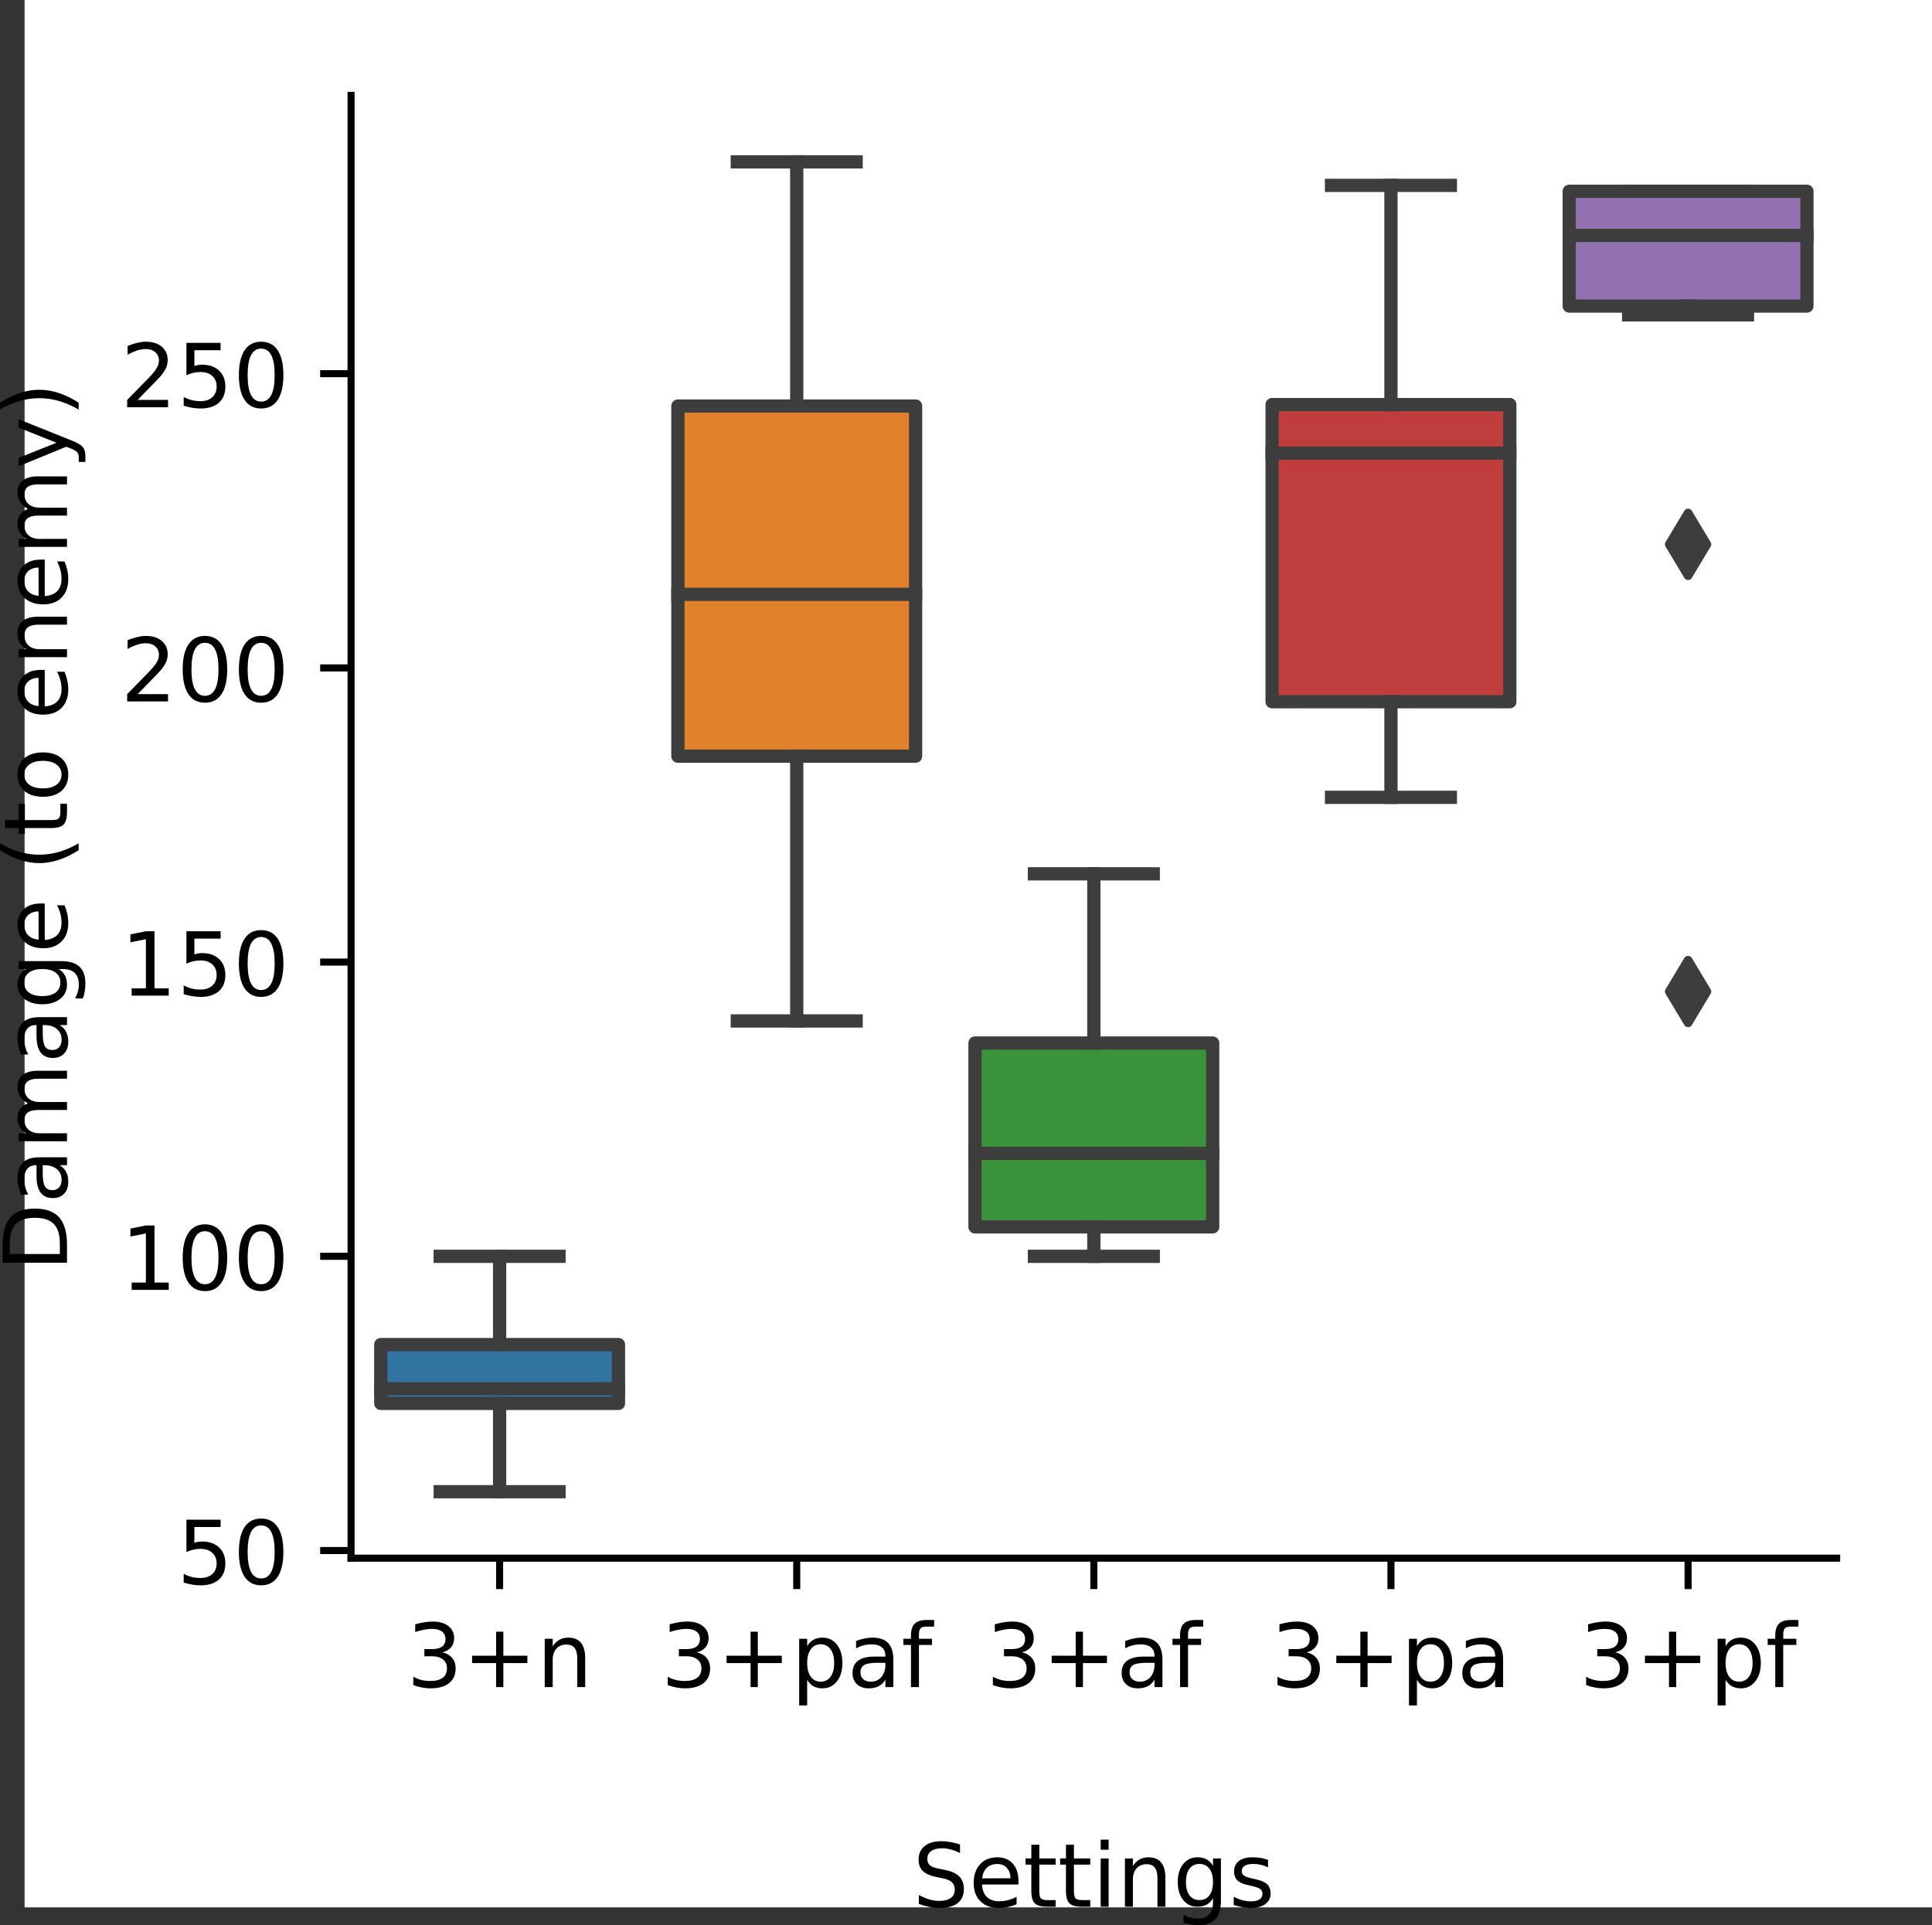 <?xml version="1.0" encoding="UTF-8" standalone="no"?>
<svg
   xmlns:dc="http://purl.org/dc/elements/1.1/"
   xmlns:cc="http://creativecommons.org/ns#"
   xmlns:rdf="http://www.w3.org/1999/02/22-rdf-syntax-ns#"
   xmlns:svg="http://www.w3.org/2000/svg"
   xmlns="http://www.w3.org/2000/svg"
   xmlns:xlink="http://www.w3.org/1999/xlink"
   xmlns:sodipodi="http://sodipodi.sourceforge.net/DTD/sodipodi-0.dtd"
   xmlns:inkscape="http://www.inkscape.org/namespaces/inkscape"
   height="218.01pt"
   version="1.1"
   viewBox="0 0 218.785 218.01"
   width="218.785pt"
   id="svg1231"
   sodipodi:docname="tower_damage_cat.svg"
   inkscape:version="1.0.1 (c497b03c, 2020-09-10)">
  <rect x="0" y="0" width="218.785" height="218.01" fill="#333333" stroke="none"/>
  <sodipodi:namedview
     pagecolor="#ffffff"
     bordercolor="#666666"
     borderopacity="1"
     objecttolerance="10"
     gridtolerance="10"
     guidetolerance="10"
     inkscape:pageopacity="0"
     inkscape:pageshadow="2"
     inkscape:window-width="1440"
     inkscape:window-height="855"
     id="namedview1233"
     showgrid="false"
     inkscape:zoom="2.3229167"
     inkscape:cx="147.71292"
     inkscape:cy="109.56054"
     inkscape:window-x="0"
     inkscape:window-y="23"
     inkscape:window-maximized="0"
     inkscape:current-layer="svg1231" />
  <defs
     id="defs837">
    <style
       type="text/css"
       id="style835">*{stroke-linecap:butt;stroke-linejoin:round;}</style>
  </defs>
  <g
     id="figure_1"
     transform="translate(2.785)">
    <g
       id="patch_1">
      <path
         d="M 0,216 H 216 V 0 H 0 Z"
         style="fill:#ffffff"
         id="path839" />
    </g>
    <g
       id="axes_1">
      <g
         id="patch_2">
        <path
           d="M 36.97,176.456 H 205.2 V 10.8 H 36.97 Z"
           style="fill:#ffffff"
           id="path842" />
      </g>
      <g
         id="patch_3">
        <path
           clip-path="url(#p24a70ff48d)"
           d="m 40.335,158.931 h 26.917 v -6.664 H 40.335 Z"
           style="fill:#3274a1;stroke:#3d3d3d;stroke-width:1.5;stroke-linejoin:miter"
           id="path845" />
      </g>
      <g
         id="patch_4">
        <path
           clip-path="url(#p24a70ff48d)"
           d="m 73.981,85.632 h 26.917 V 45.984 H 73.981 Z"
           style="fill:#e1812c;stroke:#3d3d3d;stroke-width:1.5;stroke-linejoin:miter"
           id="path848" />
      </g>
      <g
         id="patch_5">
        <path
           clip-path="url(#p24a70ff48d)"
           d="m 107.627,138.94 h 26.917 v -20.824 h -26.917 z"
           style="fill:#3a923a;stroke:#3d3d3d;stroke-width:1.5;stroke-linejoin:miter"
           id="path851" />
      </g>
      <g
         id="patch_6">
        <path
           clip-path="url(#p24a70ff48d)"
           d="m 141.273,79.468 h 26.917 V 45.817 h -26.917 z"
           style="fill:#c03d3e;stroke:#3d3d3d;stroke-width:1.5;stroke-linejoin:miter"
           id="path854" />
      </g>
      <g
         id="patch_7">
        <path
           clip-path="url(#p24a70ff48d)"
           d="m 174.919,34.656 h 26.917 V 21.662 h -26.917 z"
           style="fill:#9372b2;stroke:#3d3d3d;stroke-width:1.5;stroke-linejoin:miter"
           id="path857" />
      </g>
      <g
         id="matplotlib.axis_1">
        <g
           id="xtick_1">
          <g
             id="line2d_1">
            <defs
               id="defs861">
              <path
                 d="M 0,0 V 3.5"
                 id="m901ea8c1f3"
                 style="stroke:#000000;stroke-width:0.8" />
            </defs>
            <g
               id="g865">
              <use
                 style="stroke:#000000;stroke-width:0.8"
                 x="53.793"
                 xlink:href="#m901ea8c1f3"
                 y="176.456"
                 id="use863"
                 width="100%"
                 height="100%" />
            </g>
          </g>
          <g
             id="text_1">
            <!-- 3+n -->
            <g
               transform="matrix(0.1,0,0,-0.1,43.253,191.054)"
               id="g879">
              <defs
                 id="defs871">
                <path
                   d="M 40.578,39.312 Q 47.656,37.797 51.625,33 q 3.984,-4.781 3.984,-11.812 0,-10.781 -7.422,-16.703 -7.422,-5.906 -21.094,-5.906 -4.578,0 -9.438,0.906 -4.859,0.906 -10.031,2.719 v 9.516 q 4.094,-2.391 8.969,-3.609 4.891,-1.219 10.219,-1.219 9.266,0 14.125,3.656 4.859,3.656 4.859,10.641 0,6.453 -4.516,10.078 -4.516,3.641 -12.562,3.641 h -8.5 v 8.109 h 8.891 q 7.266,0 11.125,2.906 3.859,2.906 3.859,8.375 0,5.609 -3.984,8.609 -3.969,3.016 -11.391,3.016 -4.062,0 -8.703,-0.891 Q 15.375,64.156 9.812,62.312 v 8.781 q 5.625,1.562 10.531,2.344 4.906,0.781 9.25,0.781 11.234,0 17.766,-5.109 6.547,-5.094 6.547,-13.781 0,-6.062 -3.469,-10.234 -3.469,-4.172 -9.859,-5.781 z"
                   id="DejaVuSans-51" />
                <path
                   d="M 46,62.703 V 35.5 H 73.188 V 27.203 H 46 V 0 H 37.797 V 27.203 H 10.594 V 35.5 h 27.203 v 27.203 z"
                   id="DejaVuSans-43" />
                <path
                   d="M 54.891,33.016 V 0 H 45.906 v 32.719 q 0,7.766 -3.031,11.609 -3.031,3.859 -9.078,3.859 -7.281,0 -11.484,-4.641 -4.203,-4.625 -4.203,-12.641 V 0 h -9.031 v 54.688 h 9.031 v -8.5 q 3.234,4.938 7.594,7.375 4.375,2.438 10.094,2.438 9.422,0 14.25,-5.828 4.844,-5.828 4.844,-17.156 z"
                   id="DejaVuSans-110" />
              </defs>
              <use
                 xlink:href="#DejaVuSans-51"
                 id="use873"
                 x="0"
                 y="0"
                 width="100%"
                 height="100%" />
              <use
                 x="63.623"
                 xlink:href="#DejaVuSans-43"
                 id="use875"
                 y="0"
                 width="100%"
                 height="100%" />
              <use
                 x="147.412"
                 xlink:href="#DejaVuSans-110"
                 id="use877"
                 y="0"
                 width="100%"
                 height="100%" />
            </g>
            <!--  -->
            <g
               transform="matrix(0.1,0,0,-0.1,53.793,202.252)"
               id="g881" />
          </g>
        </g>
        <g
           id="xtick_2">
          <g
             id="line2d_2">
            <g
               id="g887">
              <use
                 style="stroke:#000000;stroke-width:0.8"
                 x="87.439"
                 xlink:href="#m901ea8c1f3"
                 y="176.456"
                 id="use885"
                 width="100%"
                 height="100%" />
            </g>
          </g>
          <g
             id="text_2">
            <!-- 3+paf -->
            <g
               transform="matrix(0.1,0,0,-0.1,72.069,191.054)"
               id="g905">
              <defs
                 id="defs893">
                <path
                   d="m 18.109,8.203 v -29 H 9.078 V 54.688 h 9.031 v -8.297 q 2.844,4.875 7.156,7.234 Q 29.594,56 35.594,56 q 9.969,0 16.188,-7.906 6.234,-7.906 6.234,-20.797 0,-12.891 -6.234,-20.812 -6.219,-7.906 -16.188,-7.906 -6,0 -10.328,2.375 -4.312,2.375 -7.156,7.25 z M 48.688,27.297 q 0,9.906 -4.078,15.547 -4.078,5.641 -11.203,5.641 -7.141,0 -11.219,-5.641 -4.078,-5.641 -4.078,-15.547 0,-9.906 4.078,-15.547 4.078,-5.641 11.219,-5.641 7.125,0 11.203,5.641 4.078,5.641 4.078,15.547 z"
                   id="DejaVuSans-112" />
                <path
                   d="m 34.281,27.484 q -10.891,0 -15.094,-2.484 -4.203,-2.484 -4.203,-8.5 0,-4.781 3.156,-7.594 3.156,-2.797 8.562,-2.797 7.484,0 12,5.297 4.516,5.297 4.516,14.078 v 2 z m 17.922,3.719 V 0 H 43.219 v 8.297 q -3.078,-4.969 -7.672,-7.344 -4.594,-2.375 -11.234,-2.375 -8.391,0 -13.359,4.719 Q 6,8.016 6,15.922 q 0,9.219 6.172,13.906 6.188,4.688 18.438,4.688 H 43.219 v 0.891 q 0,6.203 -4.078,9.594 -4.078,3.391 -11.453,3.391 -4.688,0 -9.141,-1.125 -4.438,-1.125 -8.531,-3.375 v 8.312 q 4.922,1.906 9.562,2.844 Q 24.219,56 28.609,56 q 11.875,0 17.734,-6.156 5.859,-6.141 5.859,-18.641 z"
                   id="DejaVuSans-97" />
                <path
                   d="M 37.109,75.984 V 68.5 h -8.594 q -4.828,0 -6.719,-1.953 -1.875,-1.953 -1.875,-7.031 V 54.688 H 34.719 V 47.703 H 19.922 V 0 h -9.031 V 47.703 H 2.297 V 54.688 h 8.594 V 58.5 q 0,9.125 4.25,13.297 4.25,4.188 13.469,4.188 z"
                   id="DejaVuSans-102" />
              </defs>
              <use
                 xlink:href="#DejaVuSans-51"
                 id="use895"
                 x="0"
                 y="0"
                 width="100%"
                 height="100%" />
              <use
                 x="63.623"
                 xlink:href="#DejaVuSans-43"
                 id="use897"
                 y="0"
                 width="100%"
                 height="100%" />
              <use
                 x="147.412"
                 xlink:href="#DejaVuSans-112"
                 id="use899"
                 y="0"
                 width="100%"
                 height="100%" />
              <use
                 x="210.889"
                 xlink:href="#DejaVuSans-97"
                 id="use901"
                 y="0"
                 width="100%"
                 height="100%" />
              <use
                 x="272.168"
                 xlink:href="#DejaVuSans-102"
                 id="use903"
                 y="0"
                 width="100%"
                 height="100%" />
            </g>
            <!--  -->
            <g
               transform="matrix(0.1,0,0,-0.1,87.439,202.252)"
               id="g907" />
          </g>
        </g>
        <g
           id="xtick_3">
          <g
             id="line2d_3">
            <g
               id="g913">
              <use
                 style="stroke:#000000;stroke-width:0.8"
                 x="121.085"
                 xlink:href="#m901ea8c1f3"
                 y="176.456"
                 id="use911"
                 width="100%"
                 height="100%" />
            </g>
          </g>
          <g
             id="text_3">
            <!-- 3+af -->
            <g
               transform="matrix(0.1,0,0,-0.1,108.89,191.054)"
               id="g924">
              <use
                 xlink:href="#DejaVuSans-51"
                 id="use916"
                 x="0"
                 y="0"
                 width="100%"
                 height="100%" />
              <use
                 x="63.623"
                 xlink:href="#DejaVuSans-43"
                 id="use918"
                 y="0"
                 width="100%"
                 height="100%" />
              <use
                 x="147.412"
                 xlink:href="#DejaVuSans-97"
                 id="use920"
                 y="0"
                 width="100%"
                 height="100%" />
              <use
                 x="208.691"
                 xlink:href="#DejaVuSans-102"
                 id="use922"
                 y="0"
                 width="100%"
                 height="100%" />
            </g>
            <!--  -->
            <g
               transform="matrix(0.1,0,0,-0.1,121.085,202.252)"
               id="g926" />
          </g>
        </g>
        <g
           id="xtick_4">
          <g
             id="line2d_4">
            <g
               id="g932">
              <use
                 style="stroke:#000000;stroke-width:0.8"
                 x="154.731"
                 xlink:href="#m901ea8c1f3"
                 y="176.456"
                 id="use930"
                 width="100%"
                 height="100%" />
            </g>
          </g>
          <g
             id="text_4">
            <!-- 3+pa -->
            <g
               transform="matrix(0.1,0,0,-0.1,141.122,191.054)"
               id="g943">
              <use
                 xlink:href="#DejaVuSans-51"
                 id="use935"
                 x="0"
                 y="0"
                 width="100%"
                 height="100%" />
              <use
                 x="63.623"
                 xlink:href="#DejaVuSans-43"
                 id="use937"
                 y="0"
                 width="100%"
                 height="100%" />
              <use
                 x="147.412"
                 xlink:href="#DejaVuSans-112"
                 id="use939"
                 y="0"
                 width="100%"
                 height="100%" />
              <use
                 x="210.889"
                 xlink:href="#DejaVuSans-97"
                 id="use941"
                 y="0"
                 width="100%"
                 height="100%" />
            </g>
            <!--  -->
            <g
               transform="matrix(0.1,0,0,-0.1,154.731,202.252)"
               id="g945" />
          </g>
        </g>
        <g
           id="xtick_5">
          <g
             id="line2d_5">
            <g
               id="g951">
              <use
                 style="stroke:#000000;stroke-width:0.8"
                 x="188.377"
                 xlink:href="#m901ea8c1f3"
                 y="176.456"
                 id="use949"
                 width="100%"
                 height="100%" />
            </g>
          </g>
          <g
             id="text_5">
            <!-- 3+pf -->
            <g
               transform="matrix(0.1,0,0,-0.1,176.072,191.054)"
               id="g962">
              <use
                 xlink:href="#DejaVuSans-51"
                 id="use954"
                 x="0"
                 y="0"
                 width="100%"
                 height="100%" />
              <use
                 x="63.623"
                 xlink:href="#DejaVuSans-43"
                 id="use956"
                 y="0"
                 width="100%"
                 height="100%" />
              <use
                 x="147.412"
                 xlink:href="#DejaVuSans-112"
                 id="use958"
                 y="0"
                 width="100%"
                 height="100%" />
              <use
                 x="210.889"
                 xlink:href="#DejaVuSans-102"
                 id="use960"
                 y="0"
                 width="100%"
                 height="100%" />
            </g>
            <!--  -->
            <g
               transform="matrix(0.1,0,0,-0.1,188.377,202.252)"
               id="g964" />
          </g>
        </g>
        <g
           id="text_6">
          <!-- Settings -->
          <g
             transform="matrix(0.1,0,0,-0.1,100.577,215.93)"
             id="g992">
            <defs
               id="defs974">
              <path
                 d="m 53.516,70.516 v -9.625 q -5.609,2.688 -10.594,4 -4.984,1.328 -9.625,1.328 -8.047,0 -12.422,-3.125 -4.375,-3.125 -4.375,-8.891 0,-4.844 2.906,-7.312 2.906,-2.453 11.016,-3.969 L 36.375,41.703 Q 47.406,39.594 52.656,34.297 57.906,29 57.906,20.125 q 0,-10.609 -7.109,-16.078 -7.094,-5.469 -20.812,-5.469 -5.172,0 -11.016,1.172 Q 13.141,0.922 6.891,3.219 V 13.375 q 6,-3.359 11.766,-5.078 5.766,-1.703 11.328,-1.703 8.438,0 13.031,3.312 4.594,3.328 4.594,9.484 0,5.359 -3.297,8.391 Q 41.016,30.812 33.5,32.328 L 27.484,33.5 q -11.031,2.188 -15.969,6.875 -4.922,4.688 -4.922,13.047 0,9.672 6.812,15.234 6.812,5.562 18.766,5.562 5.141,0 10.453,-0.938 5.328,-0.922 10.891,-2.766 z"
                 id="DejaVuSans-83" />
              <path
                 d="m 56.203,29.594 v -4.391 h -41.312 q 0.594,-9.281 5.594,-14.141 5,-4.859 13.938,-4.859 5.172,0 10.031,1.266 4.859,1.266 9.656,3.812 v -8.5 q -4.844,-2.047 -9.922,-3.125 -5.078,-1.078 -10.297,-1.078 -13.094,0 -20.734,7.609 -7.641,7.625 -7.641,20.625 0,13.422 7.25,21.297 Q 20.016,56 32.328,56 q 11.031,0 17.453,-7.109 6.422,-7.094 6.422,-19.297 z m -8.984,2.641 q -0.094,7.359 -4.125,11.75 -4.031,4.406 -10.672,4.406 -7.516,0 -12.031,-4.25 -4.516,-4.25 -5.203,-11.969 z"
                 id="DejaVuSans-101" />
              <path
                 d="M 18.312,70.219 V 54.688 h 18.5 v -6.984 h -18.5 v -29.688 q 0,-6.688 1.828,-8.594 1.828,-1.906 7.453,-1.906 H 36.812 V 0 H 27.594 Q 17.188,0 13.234,3.875 9.281,7.766 9.281,18.016 v 29.688 H 2.688 V 54.688 h 6.594 v 15.531 z"
                 id="DejaVuSans-116" />
              <path
                 d="M 9.422,54.688 H 18.406 V 0 H 9.422 Z m 0,21.297 H 18.406 V 64.594 H 9.422 Z"
                 id="DejaVuSans-105" />
              <path
                 d="m 45.406,27.984 q 0,9.766 -4.031,15.125 -4.016,5.375 -11.297,5.375 -7.219,0 -11.25,-5.375 -4.031,-5.359 -4.031,-15.125 0,-9.719 4.031,-15.094 4.031,-5.375 11.25,-5.375 7.281,0 11.297,5.375 4.031,5.375 4.031,15.094 z M 54.391,6.781 q 0,-13.953 -6.203,-20.766 -6.188,-6.812 -18.984,-6.812 -4.734,0 -8.938,0.703 -4.203,0.703 -8.156,2.172 V -9.188 q 3.953,-2.141 7.812,-3.156 3.859,-1.031 7.859,-1.031 8.844,0 13.234,4.609 4.391,4.609 4.391,13.938 V 9.625 Q 42.625,4.781 38.281,2.391 33.938,0 27.875,0 17.828,0 11.672,7.656 q -6.156,7.672 -6.156,20.328 0,12.688 6.156,20.344 Q 17.828,56 27.875,56 q 6.062,0 10.406,-2.391 4.344,-2.391 7.125,-7.219 V 54.688 h 8.984 z"
                 id="DejaVuSans-103" />
              <path
                 d="m 44.281,53.078 v -8.5 Q 40.484,46.531 36.375,47.5 q -4.094,0.984 -8.5,0.984 -6.688,0 -10.031,-2.047 Q 14.5,44.391 14.5,40.281 q 0,-3.125 2.391,-4.906 2.391,-1.781 9.625,-3.391 l 3.078,-0.688 Q 39.156,29.25 43.188,25.516 47.219,21.781 47.219,15.094 q 0,-7.625 -6.031,-12.078 -6.031,-4.438 -16.578,-4.438 -4.391,0 -9.156,0.859 Q 10.688,0.297 5.422,2 v 9.281 q 4.984,-2.594 9.812,-3.891 4.828,-1.281 9.578,-1.281 6.344,0 9.75,2.172 3.422,2.172 3.422,6.125 0,3.656 -2.469,5.609 -2.453,1.953 -10.812,3.766 l -3.125,0.734 q -8.344,1.75 -12.062,5.391 -3.703,3.641 -3.703,9.984 0,7.719 5.469,11.906 Q 16.75,56 26.812,56 q 4.969,0 9.359,-0.734 4.406,-0.719 8.109,-2.188 z"
                 id="DejaVuSans-115" />
            </defs>
            <use
               xlink:href="#DejaVuSans-83"
               id="use976"
               x="0"
               y="0"
               width="100%"
               height="100%" />
            <use
               x="63.477"
               xlink:href="#DejaVuSans-101"
               id="use978"
               y="0"
               width="100%"
               height="100%" />
            <use
               x="125"
               xlink:href="#DejaVuSans-116"
               id="use980"
               y="0"
               width="100%"
               height="100%" />
            <use
               x="164.209"
               xlink:href="#DejaVuSans-116"
               id="use982"
               y="0"
               width="100%"
               height="100%" />
            <use
               x="203.418"
               xlink:href="#DejaVuSans-105"
               id="use984"
               y="0"
               width="100%"
               height="100%" />
            <use
               x="231.201"
               xlink:href="#DejaVuSans-110"
               id="use986"
               y="0"
               width="100%"
               height="100%" />
            <use
               x="294.58"
               xlink:href="#DejaVuSans-103"
               id="use988"
               y="0"
               width="100%"
               height="100%" />
            <use
               x="358.057"
               xlink:href="#DejaVuSans-115"
               id="use990"
               y="0"
               width="100%"
               height="100%" />
          </g>
        </g>
      </g>
      <g
         id="matplotlib.axis_2">
        <g
           id="ytick_1">
          <g
             id="line2d_6">
            <defs
               id="defs997">
              <path
                 d="M 0,0 H -3.5"
                 id="m71b6a73e24"
                 style="stroke:#000000;stroke-width:0.8" />
            </defs>
            <g
               id="g1001">
              <use
                 style="stroke:#000000;stroke-width:0.8"
                 x="36.97"
                 xlink:href="#m71b6a73e24"
                 y="175.59"
                 id="use999"
                 width="100%"
                 height="100%" />
            </g>
          </g>
          <g
             id="text_7">
            <!-- 50 -->
            <g
               transform="matrix(0.1,0,0,-0.1,17.245,179.389)"
               id="g1012">
              <defs
                 id="defs1006">
                <path
                   d="m 10.797,72.906 h 38.719 v -8.312 h -29.688 V 46.734 q 2.141,0.734 4.281,1.094 2.156,0.359 4.312,0.359 Q 40.625,48.188 47.75,41.5 54.891,34.812 54.891,23.391 54.891,11.625 47.562,5.094 40.234,-1.422 26.906,-1.422 q -4.594,0 -9.359,0.781 -4.75,0.781 -9.828,2.344 V 11.625 q 4.391,-2.391 9.078,-3.562 4.688,-1.172 9.906,-1.172 8.453,0 13.375,4.438 4.938,4.438 4.938,12.062 0,7.609 -4.938,12.047 -4.922,4.453 -13.375,4.453 -3.953,0 -7.891,-0.875 -3.922,-0.875 -8.016,-2.734 z"
                   id="DejaVuSans-53" />
                <path
                   d="m 31.781,66.406 q -7.609,0 -11.453,-7.5 Q 16.5,51.422 16.5,36.375 q 0,-14.984 3.828,-22.484 3.844,-7.5 11.453,-7.5 7.672,0 11.5,7.5 3.844,7.5 3.844,22.484 0,15.047 -3.844,22.531 -3.828,7.5 -11.5,7.5 z m 0,7.812 q 12.266,0 18.734,-9.703 6.469,-9.688 6.469,-28.141 0,-18.406 -6.469,-28.109 -6.469,-9.688 -18.734,-9.688 -12.25,0 -18.719,9.688 Q 6.594,17.969 6.594,36.375 q 0,18.453 6.469,28.141 6.469,9.703 18.719,9.703 z"
                   id="DejaVuSans-48" />
              </defs>
              <use
                 xlink:href="#DejaVuSans-53"
                 id="use1008"
                 x="0"
                 y="0"
                 width="100%"
                 height="100%" />
              <use
                 x="63.623"
                 xlink:href="#DejaVuSans-48"
                 id="use1010"
                 y="0"
                 width="100%"
                 height="100%" />
            </g>
          </g>
        </g>
        <g
           id="ytick_2">
          <g
             id="line2d_7">
            <g
               id="g1018">
              <use
                 style="stroke:#000000;stroke-width:0.8"
                 x="36.97"
                 xlink:href="#m71b6a73e24"
                 y="142.272"
                 id="use1016"
                 width="100%"
                 height="100%" />
            </g>
          </g>
          <g
             id="text_8">
            <!-- 100 -->
            <g
               transform="matrix(0.1,0,0,-0.1,10.883,146.071)"
               id="g1030">
              <defs
                 id="defs1022">
                <path
                   d="m 12.406,8.297 h 16.109 v 55.625 L 10.984,60.406 v 8.984 l 17.438,3.516 H 38.281 V 8.297 H 54.391 V 0 H 12.406 Z"
                   id="DejaVuSans-49" />
              </defs>
              <use
                 xlink:href="#DejaVuSans-49"
                 id="use1024"
                 x="0"
                 y="0"
                 width="100%"
                 height="100%" />
              <use
                 x="63.623"
                 xlink:href="#DejaVuSans-48"
                 id="use1026"
                 y="0"
                 width="100%"
                 height="100%" />
              <use
                 x="127.246"
                 xlink:href="#DejaVuSans-48"
                 id="use1028"
                 y="0"
                 width="100%"
                 height="100%" />
            </g>
          </g>
        </g>
        <g
           id="ytick_3">
          <g
             id="line2d_8">
            <g
               id="g1036">
              <use
                 style="stroke:#000000;stroke-width:0.8"
                 x="36.97"
                 xlink:href="#m71b6a73e24"
                 y="108.954"
                 id="use1034"
                 width="100%"
                 height="100%" />
            </g>
          </g>
          <g
             id="text_9">
            <!-- 150 -->
            <g
               transform="matrix(0.1,0,0,-0.1,10.883,112.753)"
               id="g1045">
              <use
                 xlink:href="#DejaVuSans-49"
                 id="use1039"
                 x="0"
                 y="0"
                 width="100%"
                 height="100%" />
              <use
                 x="63.623"
                 xlink:href="#DejaVuSans-53"
                 id="use1041"
                 y="0"
                 width="100%"
                 height="100%" />
              <use
                 x="127.246"
                 xlink:href="#DejaVuSans-48"
                 id="use1043"
                 y="0"
                 width="100%"
                 height="100%" />
            </g>
          </g>
        </g>
        <g
           id="ytick_4">
          <g
             id="line2d_9">
            <g
               id="g1051">
              <use
                 style="stroke:#000000;stroke-width:0.8"
                 x="36.97"
                 xlink:href="#m71b6a73e24"
                 y="75.636"
                 id="use1049"
                 width="100%"
                 height="100%" />
            </g>
          </g>
          <g
             id="text_10">
            <!-- 200 -->
            <g
               transform="matrix(0.1,0,0,-0.1,10.883,79.436)"
               id="g1063">
              <defs
                 id="defs1055">
                <path
                   d="M 19.188,8.297 H 53.609 V 0 H 7.328 v 8.297 q 5.609,5.812 15.297,15.594 9.703,9.797 12.188,12.641 4.734,5.312 6.609,9 1.891,3.688 1.891,7.25 0,5.812 -4.078,9.469 -4.078,3.672 -10.625,3.672 -4.641,0 -9.797,-1.609 -5.141,-1.609 -11,-4.891 v 9.969 Q 13.766,71.781 18.938,73 q 5.188,1.219 9.484,1.219 11.328,0 18.062,-5.672 6.734,-5.656 6.734,-15.125 0,-4.5 -1.688,-8.531 Q 49.859,40.875 45.406,35.406 44.188,33.984 37.641,27.219 31.109,20.453 19.188,8.297 Z"
                   id="DejaVuSans-50" />
              </defs>
              <use
                 xlink:href="#DejaVuSans-50"
                 id="use1057"
                 x="0"
                 y="0"
                 width="100%"
                 height="100%" />
              <use
                 x="63.623"
                 xlink:href="#DejaVuSans-48"
                 id="use1059"
                 y="0"
                 width="100%"
                 height="100%" />
              <use
                 x="127.246"
                 xlink:href="#DejaVuSans-48"
                 id="use1061"
                 y="0"
                 width="100%"
                 height="100%" />
            </g>
          </g>
        </g>
        <g
           id="ytick_5">
          <g
             id="line2d_10">
            <g
               id="g1069">
              <use
                 style="stroke:#000000;stroke-width:0.8"
                 x="36.97"
                 xlink:href="#m71b6a73e24"
                 y="42.319"
                 id="use1067"
                 width="100%"
                 height="100%" />
            </g>
          </g>
          <g
             id="text_11">
            <!-- 250 -->
            <g
               transform="matrix(0.1,0,0,-0.1,10.883,46.118)"
               id="g1078">
              <use
                 xlink:href="#DejaVuSans-50"
                 id="use1072"
                 x="0"
                 y="0"
                 width="100%"
                 height="100%" />
              <use
                 x="63.623"
                 xlink:href="#DejaVuSans-53"
                 id="use1074"
                 y="0"
                 width="100%"
                 height="100%" />
              <use
                 x="127.246"
                 xlink:href="#DejaVuSans-48"
                 id="use1076"
                 y="0"
                 width="100%"
                 height="100%" />
            </g>
          </g>
        </g>
        <g
           id="text_12">
          <!-- Damage (to enemy) -->
          <g
             transform="matrix(0,-0.1,-0.1,0,4.803,143.978)"
             id="g1125">
            <defs
               id="defs1089">
              <path
                 d="M 19.672,64.797 V 8.109 H 31.594 q 15.094,0 22.094,6.828 7,6.844 7,21.594 0,14.641 -7,21.453 -7,6.812 -22.094,6.812 z M 9.812,72.906 h 20.266 q 21.188,0 31.094,-8.812 9.922,-8.812 9.922,-27.562 0,-18.859 -9.969,-27.703 Q 51.172,0 30.078,0 H 9.812 Z"
                 id="DejaVuSans-68" />
              <path
                 d="M 52,44.188 Q 55.375,50.25 60.062,53.125 64.75,56 71.094,56 q 8.547,0 13.188,-5.984 4.641,-5.969 4.641,-17 V 0 h -9.031 v 32.719 q 0,7.859 -2.797,11.656 -2.781,3.812 -8.484,3.812 -6.984,0 -11.047,-4.641 -4.047,-4.625 -4.047,-12.641 V 0 h -9.031 v 32.719 q 0,7.906 -2.781,11.688 -2.781,3.781 -8.594,3.781 -6.891,0 -10.953,-4.656 -4.047,-4.656 -4.047,-12.625 V 0 h -9.031 v 54.688 h 9.031 v -8.5 q 3.078,5.031 7.375,7.422 Q 29.781,56 35.688,56 41.656,56 45.828,52.969 50,49.953 52,44.188 Z"
                 id="DejaVuSans-109" />
              <path
                 id="DejaVuSans-32"
                 d="" />
              <path
                 d="M 31,75.875 Q 24.469,64.656 21.281,53.656 18.109,42.672 18.109,31.391 18.109,20.125 21.312,9.062 24.516,-2 31,-13.188 H 23.188 Q 15.875,-1.703 12.234,9.375 8.594,20.453 8.594,31.391 q 0,10.891 3.609,21.922 3.625,11.047 10.984,22.562 z"
                 id="DejaVuSans-40" />
              <path
                 d="m 30.609,48.391 q -7.219,0 -11.422,-5.641 -4.203,-5.641 -4.203,-15.453 0,-9.812 4.172,-15.453 4.188,-5.641 11.453,-5.641 7.188,0 11.375,5.656 4.203,5.672 4.203,15.438 0,9.719 -4.203,15.406 -4.188,5.688 -11.375,5.688 z m 0,7.609 q 11.719,0 18.406,-7.625 6.703,-7.609 6.703,-21.078 0,-13.422 -6.703,-21.078 -6.688,-7.641 -18.406,-7.641 -11.766,0 -18.438,7.641 -6.656,7.656 -6.656,21.078 0,13.469 6.656,21.078 Q 18.844,56 30.609,56 Z"
                 id="DejaVuSans-111" />
              <path
                 d="M 32.172,-5.078 Q 28.375,-14.844 24.75,-17.812 q -3.609,-2.984 -9.656,-2.984 h -7.188 v 7.516 h 5.281 q 3.703,0 5.75,1.766 2.062,1.75 4.547,8.297 L 25.094,0.875 2.984,54.688 H 12.5 L 29.594,11.922 46.688,54.688 h 9.516 z"
                 id="DejaVuSans-121" />
              <path
                 d="m 8.016,75.875 h 7.812 q 7.312,-11.516 10.953,-22.562 3.641,-11.031 3.641,-21.922 0,-10.938 -3.641,-22.016 -3.641,-11.078 -10.953,-22.562 h -7.812 Q 14.5,-2 17.703,9.062 20.906,20.125 20.906,31.391 q 0,11.281 -3.203,22.266 -3.203,11 -9.688,22.219 z"
                 id="DejaVuSans-41" />
            </defs>
            <use
               xlink:href="#DejaVuSans-68"
               id="use1091"
               x="0"
               y="0"
               width="100%"
               height="100%" />
            <use
               x="77.002"
               xlink:href="#DejaVuSans-97"
               id="use1093"
               y="0"
               width="100%"
               height="100%" />
            <use
               x="138.281"
               xlink:href="#DejaVuSans-109"
               id="use1095"
               y="0"
               width="100%"
               height="100%" />
            <use
               x="235.693"
               xlink:href="#DejaVuSans-97"
               id="use1097"
               y="0"
               width="100%"
               height="100%" />
            <use
               x="296.973"
               xlink:href="#DejaVuSans-103"
               id="use1099"
               y="0"
               width="100%"
               height="100%" />
            <use
               x="360.449"
               xlink:href="#DejaVuSans-101"
               id="use1101"
               y="0"
               width="100%"
               height="100%" />
            <use
               x="421.973"
               xlink:href="#DejaVuSans-32"
               id="use1103"
               y="0"
               width="100%"
               height="100%" />
            <use
               x="453.76"
               xlink:href="#DejaVuSans-40"
               id="use1105"
               y="0"
               width="100%"
               height="100%" />
            <use
               x="492.773"
               xlink:href="#DejaVuSans-116"
               id="use1107"
               y="0"
               width="100%"
               height="100%" />
            <use
               x="531.982"
               xlink:href="#DejaVuSans-111"
               id="use1109"
               y="0"
               width="100%"
               height="100%" />
            <use
               x="593.164"
               xlink:href="#DejaVuSans-32"
               id="use1111"
               y="0"
               width="100%"
               height="100%" />
            <use
               x="624.951"
               xlink:href="#DejaVuSans-101"
               id="use1113"
               y="0"
               width="100%"
               height="100%" />
            <use
               x="686.475"
               xlink:href="#DejaVuSans-110"
               id="use1115"
               y="0"
               width="100%"
               height="100%" />
            <use
               x="749.854"
               xlink:href="#DejaVuSans-101"
               id="use1117"
               y="0"
               width="100%"
               height="100%" />
            <use
               x="811.377"
               xlink:href="#DejaVuSans-109"
               id="use1119"
               y="0"
               width="100%"
               height="100%" />
            <use
               x="908.789"
               xlink:href="#DejaVuSans-121"
               id="use1121"
               y="0"
               width="100%"
               height="100%" />
            <use
               x="967.969"
               xlink:href="#DejaVuSans-41"
               id="use1123"
               y="0"
               width="100%"
               height="100%" />
          </g>
        </g>
      </g>
      <g
         id="line2d_11">
        <path
           clip-path="url(#p24a70ff48d)"
           d="m 53.793,158.931 v 9.995"
           style="fill:none;stroke:#3d3d3d;stroke-width:1.5;stroke-linecap:square"
           id="path1129" />
      </g>
      <g
         id="line2d_12">
        <path
           clip-path="url(#p24a70ff48d)"
           d="m 53.793,152.267 v -9.995"
           style="fill:none;stroke:#3d3d3d;stroke-width:1.5;stroke-linecap:square"
           id="path1132" />
      </g>
      <g
         id="line2d_13">
        <path
           clip-path="url(#p24a70ff48d)"
           d="M 47.064,168.926 H 60.522"
           style="fill:none;stroke:#3d3d3d;stroke-width:1.5;stroke-linecap:square"
           id="path1135" />
      </g>
      <g
         id="line2d_14">
        <path
           clip-path="url(#p24a70ff48d)"
           d="M 47.064,142.272 H 60.522"
           style="fill:none;stroke:#3d3d3d;stroke-width:1.5;stroke-linecap:square"
           id="path1138" />
      </g>
      <g
         id="line2d_15" />
      <g
         id="line2d_16">
        <path
           clip-path="url(#p24a70ff48d)"
           d="M 87.439,85.632 V 115.618"
           style="fill:none;stroke:#3d3d3d;stroke-width:1.5;stroke-linecap:square"
           id="path1142" />
      </g>
      <g
         id="line2d_17">
        <path
           clip-path="url(#p24a70ff48d)"
           d="M 87.439,45.984 V 18.33"
           style="fill:none;stroke:#3d3d3d;stroke-width:1.5;stroke-linecap:square"
           id="path1145" />
      </g>
      <g
         id="line2d_18">
        <path
           clip-path="url(#p24a70ff48d)"
           d="M 80.71,115.618 H 94.168"
           style="fill:none;stroke:#3d3d3d;stroke-width:1.5;stroke-linecap:square"
           id="path1148" />
      </g>
      <g
         id="line2d_19">
        <path
           clip-path="url(#p24a70ff48d)"
           d="M 80.71,18.33 H 94.168"
           style="fill:none;stroke:#3d3d3d;stroke-width:1.5;stroke-linecap:square"
           id="path1151" />
      </g>
      <g
         id="line2d_20" />
      <g
         id="line2d_21">
        <path
           clip-path="url(#p24a70ff48d)"
           d="m 121.085,138.94 v 3.332"
           style="fill:none;stroke:#3d3d3d;stroke-width:1.5;stroke-linecap:square"
           id="path1155" />
      </g>
      <g
         id="line2d_22">
        <path
           clip-path="url(#p24a70ff48d)"
           d="M 121.085,118.117 V 98.959"
           style="fill:none;stroke:#3d3d3d;stroke-width:1.5;stroke-linecap:square"
           id="path1158" />
      </g>
      <g
         id="line2d_23">
        <path
           clip-path="url(#p24a70ff48d)"
           d="m 114.356,142.272 h 13.458"
           style="fill:none;stroke:#3d3d3d;stroke-width:1.5;stroke-linecap:square"
           id="path1161" />
      </g>
      <g
         id="line2d_24">
        <path
           clip-path="url(#p24a70ff48d)"
           d="m 114.356,98.959 h 13.458"
           style="fill:none;stroke:#3d3d3d;stroke-width:1.5;stroke-linecap:square"
           id="path1164" />
      </g>
      <g
         id="line2d_25" />
      <g
         id="line2d_26">
        <path
           clip-path="url(#p24a70ff48d)"
           d="M 154.731,79.468 V 90.296"
           style="fill:none;stroke:#3d3d3d;stroke-width:1.5;stroke-linecap:square"
           id="path1168" />
      </g>
      <g
         id="line2d_27">
        <path
           clip-path="url(#p24a70ff48d)"
           d="M 154.731,45.817 V 20.995"
           style="fill:none;stroke:#3d3d3d;stroke-width:1.5;stroke-linecap:square"
           id="path1171" />
      </g>
      <g
         id="line2d_28">
        <path
           clip-path="url(#p24a70ff48d)"
           d="m 148.002,90.296 h 13.458"
           style="fill:none;stroke:#3d3d3d;stroke-width:1.5;stroke-linecap:square"
           id="path1174" />
      </g>
      <g
         id="line2d_29">
        <path
           clip-path="url(#p24a70ff48d)"
           d="m 148.002,20.995 h 13.458"
           style="fill:none;stroke:#3d3d3d;stroke-width:1.5;stroke-linecap:square"
           id="path1177" />
      </g>
      <g
         id="line2d_30" />
      <g
         id="line2d_31">
        <path
           clip-path="url(#p24a70ff48d)"
           d="m 188.377,34.656 v 1"
           style="fill:none;stroke:#3d3d3d;stroke-width:1.5;stroke-linecap:square"
           id="path1181" />
      </g>
      <g
         id="line2d_32">
        <path
           clip-path="url(#p24a70ff48d)"
           d="m 188.377,21.662 v 0"
           style="fill:none;stroke:#3d3d3d;stroke-width:1.5;stroke-linecap:square"
           id="path1184" />
      </g>
      <g
         id="line2d_33">
        <path
           clip-path="url(#p24a70ff48d)"
           d="m 181.648,35.655 h 13.458"
           style="fill:none;stroke:#3d3d3d;stroke-width:1.5;stroke-linecap:square"
           id="path1187" />
      </g>
      <g
         id="line2d_34">
        <path
           clip-path="url(#p24a70ff48d)"
           d="m 181.648,21.662 h 13.458"
           style="fill:none;stroke:#3d3d3d;stroke-width:1.5;stroke-linecap:square"
           id="path1190" />
      </g>
      <g
         id="line2d_35">
        <defs
           id="defs1194">
          <path
             d="M 0,3.536 2.121,0 0,-3.536 -2.121,0 Z"
             id="m8097d0ad0d"
             style="stroke:#3d3d3d;stroke-linejoin:miter" />
        </defs>
        <g
           clip-path="url(#p24a70ff48d)"
           id="g1200">
          <use
             style="fill:#3d3d3d;stroke:#3d3d3d;stroke-linejoin:miter"
             x="188.377"
             xlink:href="#m8097d0ad0d"
             y="112.286"
             id="use1196"
             width="100%"
             height="100%" />
          <use
             style="fill:#3d3d3d;stroke:#3d3d3d;stroke-linejoin:miter"
             x="188.377"
             xlink:href="#m8097d0ad0d"
             y="61.643"
             id="use1198"
             width="100%"
             height="100%" />
        </g>
      </g>
      <g
         id="line2d_36">
        <path
           clip-path="url(#p24a70ff48d)"
           d="M 40.335,157.265 H 67.251"
           style="fill:none;stroke:#3d3d3d;stroke-width:1.5;stroke-linecap:square"
           id="path1203" />
      </g>
      <g
         id="line2d_37">
        <path
           clip-path="url(#p24a70ff48d)"
           d="m 73.981,67.307 h 26.917"
           style="fill:none;stroke:#3d3d3d;stroke-width:1.5;stroke-linecap:square"
           id="path1206" />
      </g>
      <g
         id="line2d_38">
        <path
           clip-path="url(#p24a70ff48d)"
           d="m 107.627,130.611 h 26.917"
           style="fill:none;stroke:#3d3d3d;stroke-width:1.5;stroke-linecap:square"
           id="path1209" />
      </g>
      <g
         id="line2d_39">
        <path
           clip-path="url(#p24a70ff48d)"
           d="m 141.273,51.314 h 26.917"
           style="fill:none;stroke:#3d3d3d;stroke-width:1.5;stroke-linecap:square"
           id="path1212" />
      </g>
      <g
         id="line2d_40">
        <path
           clip-path="url(#p24a70ff48d)"
           d="m 174.919,26.659 h 26.917"
           style="fill:none;stroke:#3d3d3d;stroke-width:1.5;stroke-linecap:square"
           id="path1215" />
      </g>
      <g
         id="patch_8">
        <path
           d="M 36.97,176.456 V 10.8"
           style="fill:none;stroke:#000000;stroke-width:0.8;stroke-linecap:square;stroke-linejoin:miter"
           id="path1218" />
      </g>
      <g
         id="patch_9">
        <path
           d="M 36.97,176.456 H 205.2"
           style="fill:none;stroke:#000000;stroke-width:0.8;stroke-linecap:square;stroke-linejoin:miter"
           id="path1221" />
      </g>
    </g>
  </g>
  <defs
     id="defs1229">
    <clipPath
       id="p24a70ff48d">
      <rect
         height="165.656"
         width="168.23"
         x="36.97"
         y="10.8"
         id="rect1226" />
    </clipPath>
  </defs>
</svg>
